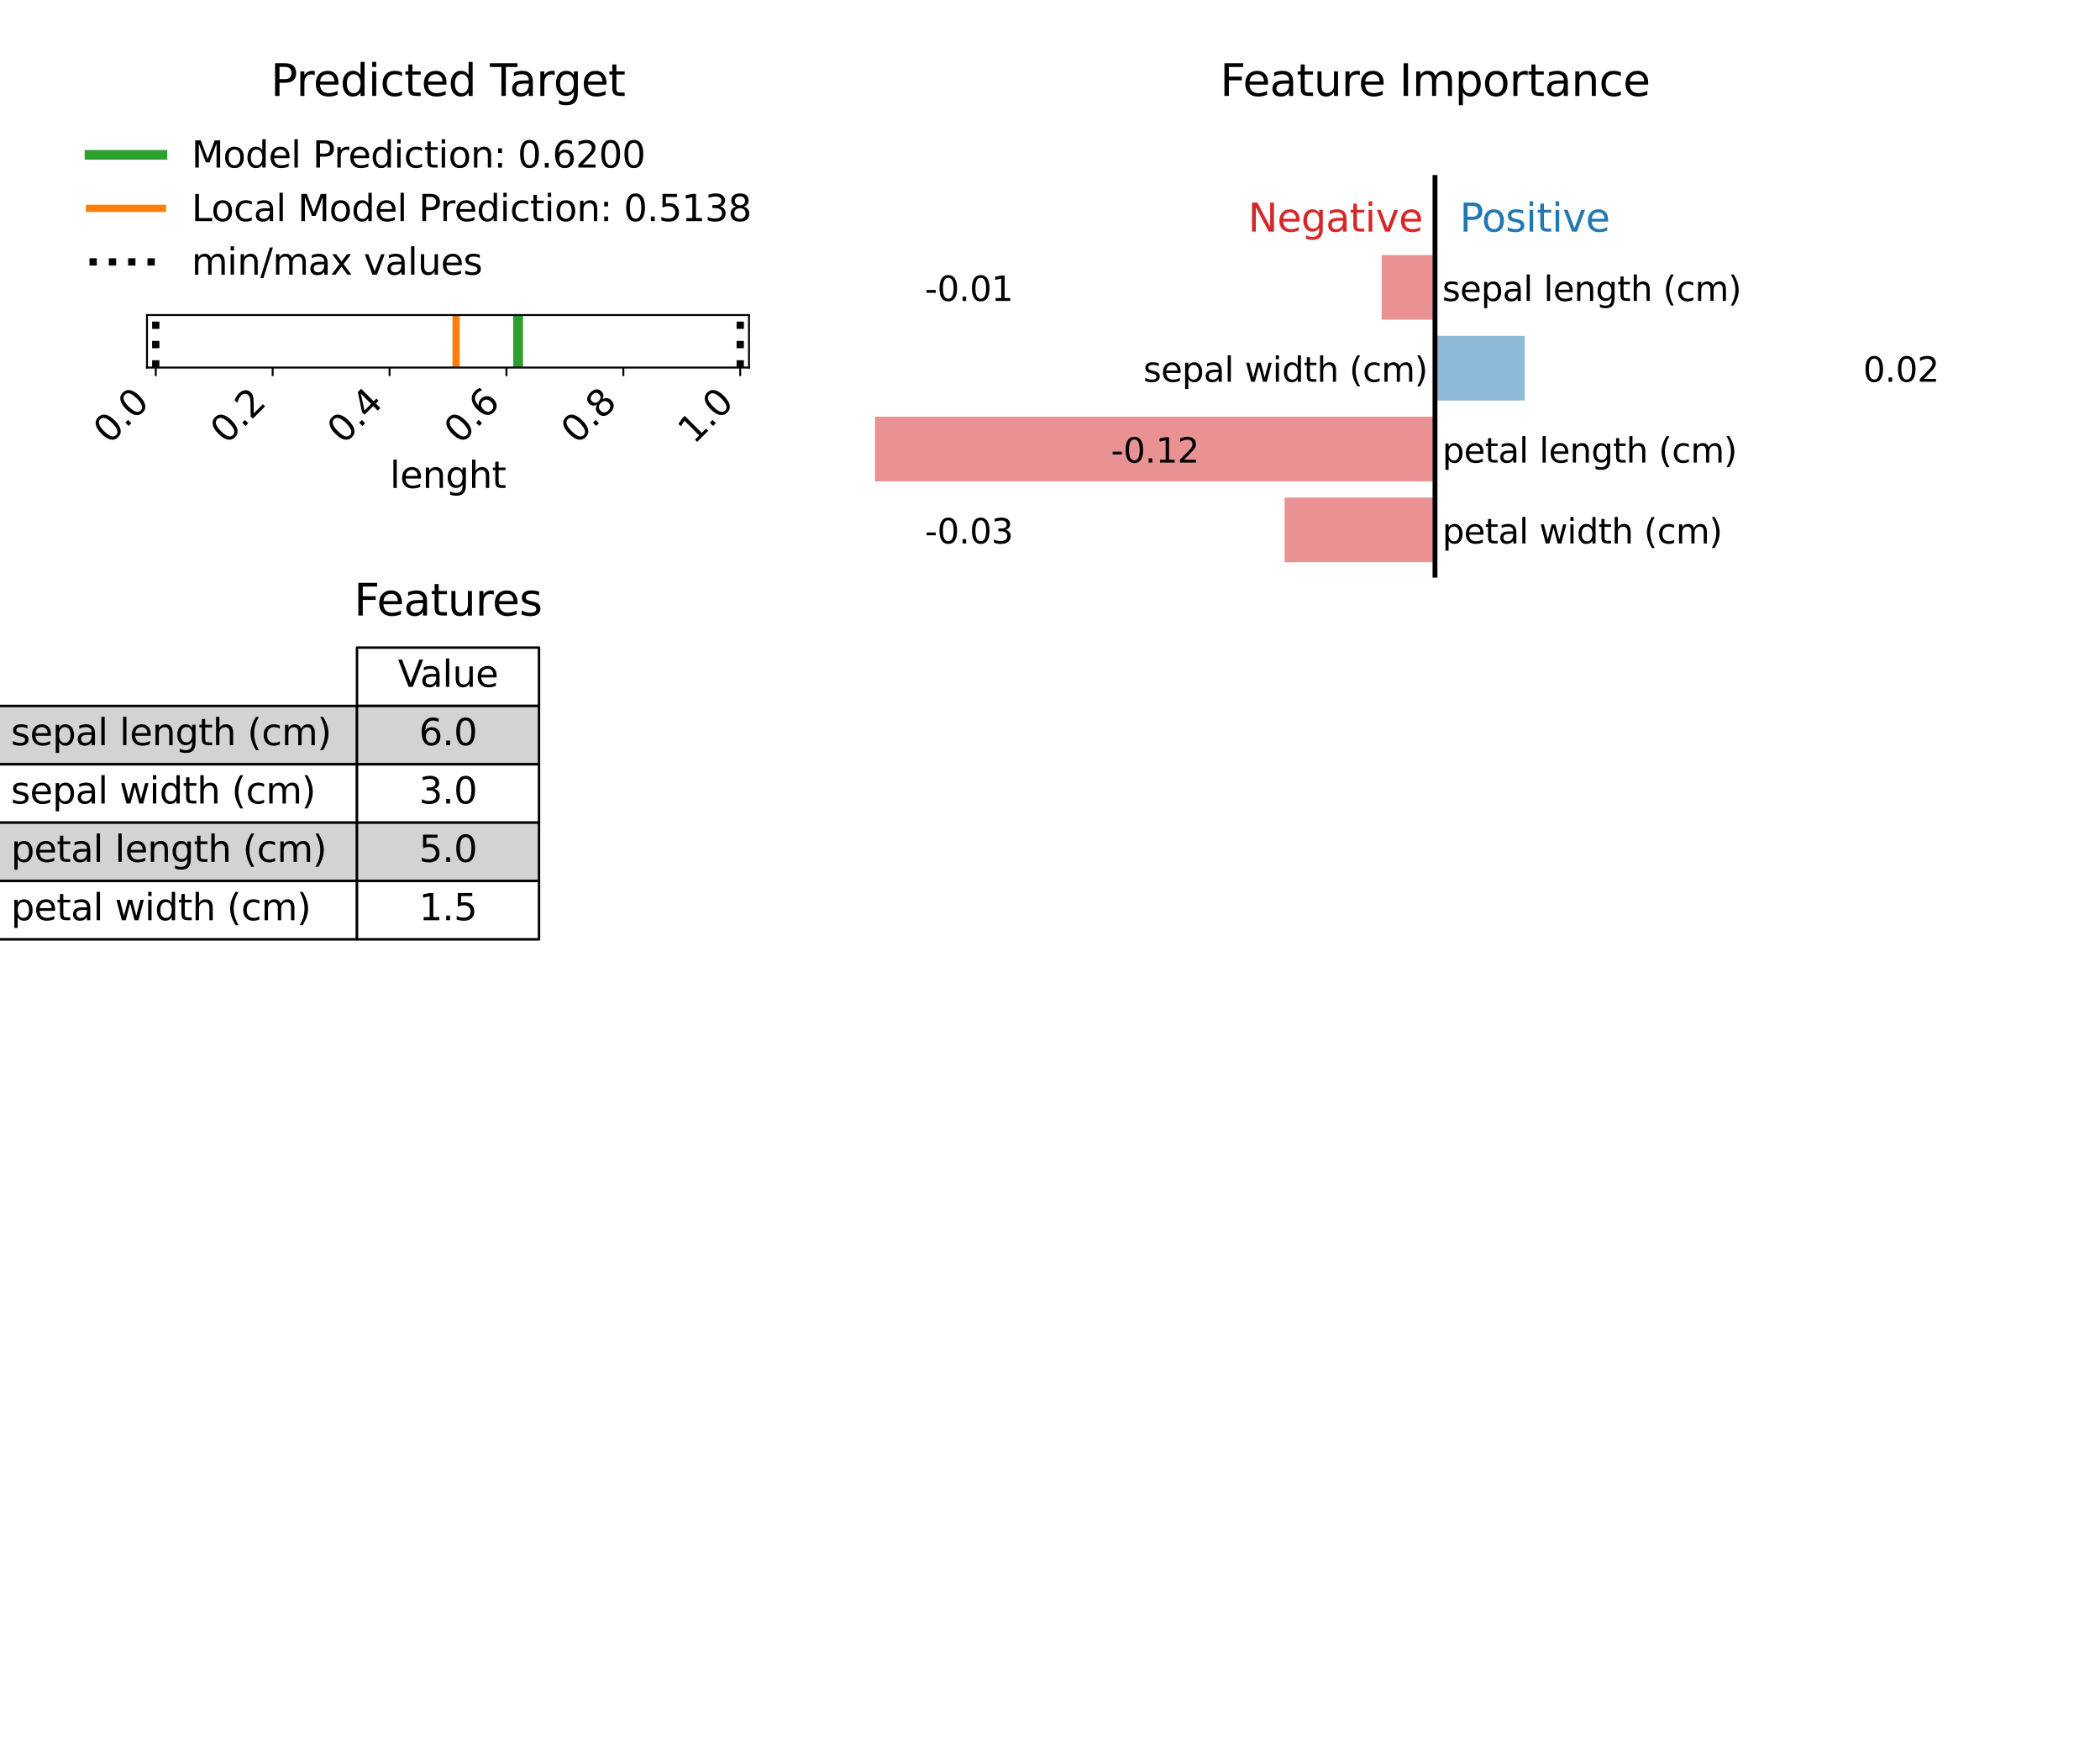 <?xml version="1.0" encoding="utf-8" standalone="no"?>
<!DOCTYPE svg PUBLIC "-//W3C//DTD SVG 1.1//EN"
  "http://www.w3.org/Graphics/SVG/1.1/DTD/svg11.dtd">
<svg height="720pt" version="1.1" viewBox="0 0 864 720" width="864pt" xmlns="http://www.w3.org/2000/svg" xmlns:xlink="http://www.w3.org/1999/xlink">
 <defs>
  <style type="text/css">*{stroke-linecap:butt;stroke-linejoin:round;}</style>
 </defs>
 <g id="figure_1">
  <g id="patch_1">
   <path d="M 0 720 
L 864 720 
L 864 0 
L 0 0 
z
" style="fill:#ffffff;"/>
  </g>
  <g id="axes_1">
   <g id="patch_2">
    <path d="M 60.48 151.2 
L 308.16 151.2 
L 308.16 129.6 
L 60.48 129.6 
z
" style="fill:#ffffff;"/>
   </g>
   <g id="matplotlib.axis_1">
    <g id="xtick_1">
     <g id="line2d_1">
      <defs>
       <path d="M 0 0 
L 0 3.5 
" id="m3b2b31c726" style="stroke:#000000;stroke-width:0.8;"/>
      </defs>
      <g>
       <use style="stroke:#000000;stroke-width:0.8;" x="64.087" xlink:href="#m3b2b31c726" y="151.2"/>
      </g>
     </g>
     <g id="text_1">
      <!-- 0.0 -->
      <g transform="translate(45.013 183.127)rotate(-45)scale(0.15 -0.15)">
       <defs>
        <path d="M 2034 4250 
Q 1547 4250 1301 3770 
Q 1056 3291 1056 2328 
Q 1056 1369 1301 889 
Q 1547 409 2034 409 
Q 2525 409 2770 889 
Q 3016 1369 3016 2328 
Q 3016 3291 2770 3770 
Q 2525 4250 2034 4250 
z
M 2034 4750 
Q 2819 4750 3233 4129 
Q 3647 3509 3647 2328 
Q 3647 1150 3233 529 
Q 2819 -91 2034 -91 
Q 1250 -91 836 529 
Q 422 1150 422 2328 
Q 422 3509 836 4129 
Q 1250 4750 2034 4750 
z
" id="DejaVuSans-30" transform="scale(0.016)"/>
        <path d="M 684 794 
L 1344 794 
L 1344 0 
L 684 0 
L 684 794 
z
" id="DejaVuSans-2e" transform="scale(0.016)"/>
       </defs>
       <use xlink:href="#DejaVuSans-30"/>
       <use x="63.623" xlink:href="#DejaVuSans-2e"/>
       <use x="95.41" xlink:href="#DejaVuSans-30"/>
      </g>
     </g>
    </g>
    <g id="xtick_2">
     <g id="line2d_2">
      <g>
       <use style="stroke:#000000;stroke-width:0.8;" x="112.18" xlink:href="#m3b2b31c726" y="151.2"/>
      </g>
     </g>
     <g id="text_2">
      <!-- 0.2 -->
      <g transform="translate(93.107 183.127)rotate(-45)scale(0.15 -0.15)">
       <defs>
        <path d="M 1228 531 
L 3431 531 
L 3431 0 
L 469 0 
L 469 531 
Q 828 903 1448 1529 
Q 2069 2156 2228 2338 
Q 2531 2678 2651 2914 
Q 2772 3150 2772 3378 
Q 2772 3750 2511 3984 
Q 2250 4219 1831 4219 
Q 1534 4219 1204 4116 
Q 875 4013 500 3803 
L 500 4441 
Q 881 4594 1212 4672 
Q 1544 4750 1819 4750 
Q 2544 4750 2975 4387 
Q 3406 4025 3406 3419 
Q 3406 3131 3298 2873 
Q 3191 2616 2906 2266 
Q 2828 2175 2409 1742 
Q 1991 1309 1228 531 
z
" id="DejaVuSans-32" transform="scale(0.016)"/>
       </defs>
       <use xlink:href="#DejaVuSans-30"/>
       <use x="63.623" xlink:href="#DejaVuSans-2e"/>
       <use x="95.41" xlink:href="#DejaVuSans-32"/>
      </g>
     </g>
    </g>
    <g id="xtick_3">
     <g id="line2d_3">
      <g>
       <use style="stroke:#000000;stroke-width:0.8;" x="160.273" xlink:href="#m3b2b31c726" y="151.2"/>
      </g>
     </g>
     <g id="text_3">
      <!-- 0.4 -->
      <g transform="translate(141.2 183.127)rotate(-45)scale(0.15 -0.15)">
       <defs>
        <path d="M 2419 4116 
L 825 1625 
L 2419 1625 
L 2419 4116 
z
M 2253 4666 
L 3047 4666 
L 3047 1625 
L 3713 1625 
L 3713 1100 
L 3047 1100 
L 3047 0 
L 2419 0 
L 2419 1100 
L 313 1100 
L 313 1709 
L 2253 4666 
z
" id="DejaVuSans-34" transform="scale(0.016)"/>
       </defs>
       <use xlink:href="#DejaVuSans-30"/>
       <use x="63.623" xlink:href="#DejaVuSans-2e"/>
       <use x="95.41" xlink:href="#DejaVuSans-34"/>
      </g>
     </g>
    </g>
    <g id="xtick_4">
     <g id="line2d_4">
      <g>
       <use style="stroke:#000000;stroke-width:0.8;" x="208.367" xlink:href="#m3b2b31c726" y="151.2"/>
      </g>
     </g>
     <g id="text_4">
      <!-- 0.6 -->
      <g transform="translate(189.293 183.127)rotate(-45)scale(0.15 -0.15)">
       <defs>
        <path d="M 2113 2584 
Q 1688 2584 1439 2293 
Q 1191 2003 1191 1497 
Q 1191 994 1439 701 
Q 1688 409 2113 409 
Q 2538 409 2786 701 
Q 3034 994 3034 1497 
Q 3034 2003 2786 2293 
Q 2538 2584 2113 2584 
z
M 3366 4563 
L 3366 3988 
Q 3128 4100 2886 4159 
Q 2644 4219 2406 4219 
Q 1781 4219 1451 3797 
Q 1122 3375 1075 2522 
Q 1259 2794 1537 2939 
Q 1816 3084 2150 3084 
Q 2853 3084 3261 2657 
Q 3669 2231 3669 1497 
Q 3669 778 3244 343 
Q 2819 -91 2113 -91 
Q 1303 -91 875 529 
Q 447 1150 447 2328 
Q 447 3434 972 4092 
Q 1497 4750 2381 4750 
Q 2619 4750 2861 4703 
Q 3103 4656 3366 4563 
z
" id="DejaVuSans-36" transform="scale(0.016)"/>
       </defs>
       <use xlink:href="#DejaVuSans-30"/>
       <use x="63.623" xlink:href="#DejaVuSans-2e"/>
       <use x="95.41" xlink:href="#DejaVuSans-36"/>
      </g>
     </g>
    </g>
    <g id="xtick_5">
     <g id="line2d_5">
      <g>
       <use style="stroke:#000000;stroke-width:0.8;" x="256.46" xlink:href="#m3b2b31c726" y="151.2"/>
      </g>
     </g>
     <g id="text_5">
      <!-- 0.8 -->
      <g transform="translate(237.386 183.127)rotate(-45)scale(0.15 -0.15)">
       <defs>
        <path d="M 2034 2216 
Q 1584 2216 1326 1975 
Q 1069 1734 1069 1313 
Q 1069 891 1326 650 
Q 1584 409 2034 409 
Q 2484 409 2743 651 
Q 3003 894 3003 1313 
Q 3003 1734 2745 1975 
Q 2488 2216 2034 2216 
z
M 1403 2484 
Q 997 2584 770 2862 
Q 544 3141 544 3541 
Q 544 4100 942 4425 
Q 1341 4750 2034 4750 
Q 2731 4750 3128 4425 
Q 3525 4100 3525 3541 
Q 3525 3141 3298 2862 
Q 3072 2584 2669 2484 
Q 3125 2378 3379 2068 
Q 3634 1759 3634 1313 
Q 3634 634 3220 271 
Q 2806 -91 2034 -91 
Q 1263 -91 848 271 
Q 434 634 434 1313 
Q 434 1759 690 2068 
Q 947 2378 1403 2484 
z
M 1172 3481 
Q 1172 3119 1398 2916 
Q 1625 2713 2034 2713 
Q 2441 2713 2670 2916 
Q 2900 3119 2900 3481 
Q 2900 3844 2670 4047 
Q 2441 4250 2034 4250 
Q 1625 4250 1398 4047 
Q 1172 3844 1172 3481 
z
" id="DejaVuSans-38" transform="scale(0.016)"/>
       </defs>
       <use xlink:href="#DejaVuSans-30"/>
       <use x="63.623" xlink:href="#DejaVuSans-2e"/>
       <use x="95.41" xlink:href="#DejaVuSans-38"/>
      </g>
     </g>
    </g>
    <g id="xtick_6">
     <g id="line2d_6">
      <g>
       <use style="stroke:#000000;stroke-width:0.8;" x="304.553" xlink:href="#m3b2b31c726" y="151.2"/>
      </g>
     </g>
     <g id="text_6">
      <!-- 1.0 -->
      <g transform="translate(285.479 183.127)rotate(-45)scale(0.15 -0.15)">
       <defs>
        <path d="M 794 531 
L 1825 531 
L 1825 4091 
L 703 3866 
L 703 4441 
L 1819 4666 
L 2450 4666 
L 2450 531 
L 3481 531 
L 3481 0 
L 794 0 
L 794 531 
z
" id="DejaVuSans-31" transform="scale(0.016)"/>
       </defs>
       <use xlink:href="#DejaVuSans-31"/>
       <use x="63.623" xlink:href="#DejaVuSans-2e"/>
       <use x="95.41" xlink:href="#DejaVuSans-30"/>
      </g>
     </g>
    </g>
    <g id="text_7">
     <!-- lenght -->
     <g transform="translate(160.414 200.731)scale(0.15 -0.15)">
      <defs>
       <path d="M 603 4863 
L 1178 4863 
L 1178 0 
L 603 0 
L 603 4863 
z
" id="DejaVuSans-6c" transform="scale(0.016)"/>
       <path d="M 3597 1894 
L 3597 1613 
L 953 1613 
Q 991 1019 1311 708 
Q 1631 397 2203 397 
Q 2534 397 2845 478 
Q 3156 559 3463 722 
L 3463 178 
Q 3153 47 2828 -22 
Q 2503 -91 2169 -91 
Q 1331 -91 842 396 
Q 353 884 353 1716 
Q 353 2575 817 3079 
Q 1281 3584 2069 3584 
Q 2775 3584 3186 3129 
Q 3597 2675 3597 1894 
z
M 3022 2063 
Q 3016 2534 2758 2815 
Q 2500 3097 2075 3097 
Q 1594 3097 1305 2825 
Q 1016 2553 972 2059 
L 3022 2063 
z
" id="DejaVuSans-65" transform="scale(0.016)"/>
       <path d="M 3513 2113 
L 3513 0 
L 2938 0 
L 2938 2094 
Q 2938 2591 2744 2837 
Q 2550 3084 2163 3084 
Q 1697 3084 1428 2787 
Q 1159 2491 1159 1978 
L 1159 0 
L 581 0 
L 581 3500 
L 1159 3500 
L 1159 2956 
Q 1366 3272 1645 3428 
Q 1925 3584 2291 3584 
Q 2894 3584 3203 3211 
Q 3513 2838 3513 2113 
z
" id="DejaVuSans-6e" transform="scale(0.016)"/>
       <path d="M 2906 1791 
Q 2906 2416 2648 2759 
Q 2391 3103 1925 3103 
Q 1463 3103 1205 2759 
Q 947 2416 947 1791 
Q 947 1169 1205 825 
Q 1463 481 1925 481 
Q 2391 481 2648 825 
Q 2906 1169 2906 1791 
z
M 3481 434 
Q 3481 -459 3084 -895 
Q 2688 -1331 1869 -1331 
Q 1566 -1331 1297 -1286 
Q 1028 -1241 775 -1147 
L 775 -588 
Q 1028 -725 1275 -790 
Q 1522 -856 1778 -856 
Q 2344 -856 2625 -561 
Q 2906 -266 2906 331 
L 2906 616 
Q 2728 306 2450 153 
Q 2172 0 1784 0 
Q 1141 0 747 490 
Q 353 981 353 1791 
Q 353 2603 747 3093 
Q 1141 3584 1784 3584 
Q 2172 3584 2450 3431 
Q 2728 3278 2906 2969 
L 2906 3500 
L 3481 3500 
L 3481 434 
z
" id="DejaVuSans-67" transform="scale(0.016)"/>
       <path d="M 3513 2113 
L 3513 0 
L 2938 0 
L 2938 2094 
Q 2938 2591 2744 2837 
Q 2550 3084 2163 3084 
Q 1697 3084 1428 2787 
Q 1159 2491 1159 1978 
L 1159 0 
L 581 0 
L 581 4863 
L 1159 4863 
L 1159 2956 
Q 1366 3272 1645 3428 
Q 1925 3584 2291 3584 
Q 2894 3584 3203 3211 
Q 3513 2838 3513 2113 
z
" id="DejaVuSans-68" transform="scale(0.016)"/>
       <path d="M 1172 4494 
L 1172 3500 
L 2356 3500 
L 2356 3053 
L 1172 3053 
L 1172 1153 
Q 1172 725 1289 603 
Q 1406 481 1766 481 
L 2356 481 
L 2356 0 
L 1766 0 
Q 1100 0 847 248 
Q 594 497 594 1153 
L 594 3053 
L 172 3053 
L 172 3500 
L 594 3500 
L 594 4494 
L 1172 4494 
z
" id="DejaVuSans-74" transform="scale(0.016)"/>
      </defs>
      <use xlink:href="#DejaVuSans-6c"/>
      <use x="27.783" xlink:href="#DejaVuSans-65"/>
      <use x="89.307" xlink:href="#DejaVuSans-6e"/>
      <use x="152.686" xlink:href="#DejaVuSans-67"/>
      <use x="216.162" xlink:href="#DejaVuSans-68"/>
      <use x="279.541" xlink:href="#DejaVuSans-74"/>
     </g>
    </g>
   </g>
   <g id="matplotlib.axis_2"/>
   <g id="line2d_7">
    <path clip-path="url(#p13594ffd36)" d="M 213.176 151.2 
L 213.176 129.6 
" style="fill:none;stroke:#2ca02c;stroke-linecap:square;stroke-width:4;"/>
   </g>
   <g id="line2d_8">
    <path clip-path="url(#p13594ffd36)" d="M 64.087 151.2 
L 64.087 129.6 
" style="fill:none;stroke:#000000;stroke-dasharray:3,4.95;stroke-dashoffset:0;stroke-width:3;"/>
   </g>
   <g id="line2d_9">
    <path clip-path="url(#p13594ffd36)" d="M 187.648 151.2 
L 187.648 129.6 
" style="fill:none;stroke:#ff7f0e;stroke-linecap:square;stroke-width:3;"/>
   </g>
   <g id="line2d_10">
    <path clip-path="url(#p13594ffd36)" d="M 304.553 151.2 
L 304.553 129.6 
" style="fill:none;stroke:#000000;stroke-dasharray:3,4.95;stroke-dashoffset:0;stroke-width:3;"/>
   </g>
   <g id="patch_3">
    <path d="M 60.48 151.2 
L 60.48 129.6 
" style="fill:none;stroke:#000000;stroke-linecap:square;stroke-linejoin:miter;stroke-width:0.8;"/>
   </g>
   <g id="patch_4">
    <path d="M 308.16 151.2 
L 308.16 129.6 
" style="fill:none;stroke:#000000;stroke-linecap:square;stroke-linejoin:miter;stroke-width:0.8;"/>
   </g>
   <g id="patch_5">
    <path d="M 60.48 151.2 
L 308.16 151.2 
" style="fill:none;stroke:#000000;stroke-linecap:square;stroke-linejoin:miter;stroke-width:0.8;"/>
   </g>
   <g id="patch_6">
    <path d="M 60.48 129.6 
L 308.16 129.6 
" style="fill:none;stroke:#000000;stroke-linecap:square;stroke-linejoin:miter;stroke-width:0.8;"/>
   </g>
   <g id="text_8">
    <!-- Predicted Target -->
    <g transform="translate(111.364 39.457)scale(0.18 -0.18)">
     <defs>
      <path d="M 1259 4147 
L 1259 2394 
L 2053 2394 
Q 2494 2394 2734 2622 
Q 2975 2850 2975 3272 
Q 2975 3691 2734 3919 
Q 2494 4147 2053 4147 
L 1259 4147 
z
M 628 4666 
L 2053 4666 
Q 2838 4666 3239 4311 
Q 3641 3956 3641 3272 
Q 3641 2581 3239 2228 
Q 2838 1875 2053 1875 
L 1259 1875 
L 1259 0 
L 628 0 
L 628 4666 
z
" id="DejaVuSans-50" transform="scale(0.016)"/>
      <path d="M 2631 2963 
Q 2534 3019 2420 3045 
Q 2306 3072 2169 3072 
Q 1681 3072 1420 2755 
Q 1159 2438 1159 1844 
L 1159 0 
L 581 0 
L 581 3500 
L 1159 3500 
L 1159 2956 
Q 1341 3275 1631 3429 
Q 1922 3584 2338 3584 
Q 2397 3584 2469 3576 
Q 2541 3569 2628 3553 
L 2631 2963 
z
" id="DejaVuSans-72" transform="scale(0.016)"/>
      <path d="M 2906 2969 
L 2906 4863 
L 3481 4863 
L 3481 0 
L 2906 0 
L 2906 525 
Q 2725 213 2448 61 
Q 2172 -91 1784 -91 
Q 1150 -91 751 415 
Q 353 922 353 1747 
Q 353 2572 751 3078 
Q 1150 3584 1784 3584 
Q 2172 3584 2448 3432 
Q 2725 3281 2906 2969 
z
M 947 1747 
Q 947 1113 1208 752 
Q 1469 391 1925 391 
Q 2381 391 2643 752 
Q 2906 1113 2906 1747 
Q 2906 2381 2643 2742 
Q 2381 3103 1925 3103 
Q 1469 3103 1208 2742 
Q 947 2381 947 1747 
z
" id="DejaVuSans-64" transform="scale(0.016)"/>
      <path d="M 603 3500 
L 1178 3500 
L 1178 0 
L 603 0 
L 603 3500 
z
M 603 4863 
L 1178 4863 
L 1178 4134 
L 603 4134 
L 603 4863 
z
" id="DejaVuSans-69" transform="scale(0.016)"/>
      <path d="M 3122 3366 
L 3122 2828 
Q 2878 2963 2633 3030 
Q 2388 3097 2138 3097 
Q 1578 3097 1268 2742 
Q 959 2388 959 1747 
Q 959 1106 1268 751 
Q 1578 397 2138 397 
Q 2388 397 2633 464 
Q 2878 531 3122 666 
L 3122 134 
Q 2881 22 2623 -34 
Q 2366 -91 2075 -91 
Q 1284 -91 818 406 
Q 353 903 353 1747 
Q 353 2603 823 3093 
Q 1294 3584 2113 3584 
Q 2378 3584 2631 3529 
Q 2884 3475 3122 3366 
z
" id="DejaVuSans-63" transform="scale(0.016)"/>
      <path id="DejaVuSans-20" transform="scale(0.016)"/>
      <path d="M -19 4666 
L 3928 4666 
L 3928 4134 
L 2272 4134 
L 2272 0 
L 1638 0 
L 1638 4134 
L -19 4134 
L -19 4666 
z
" id="DejaVuSans-54" transform="scale(0.016)"/>
      <path d="M 2194 1759 
Q 1497 1759 1228 1600 
Q 959 1441 959 1056 
Q 959 750 1161 570 
Q 1363 391 1709 391 
Q 2188 391 2477 730 
Q 2766 1069 2766 1631 
L 2766 1759 
L 2194 1759 
z
M 3341 1997 
L 3341 0 
L 2766 0 
L 2766 531 
Q 2569 213 2275 61 
Q 1981 -91 1556 -91 
Q 1019 -91 701 211 
Q 384 513 384 1019 
Q 384 1609 779 1909 
Q 1175 2209 1959 2209 
L 2766 2209 
L 2766 2266 
Q 2766 2663 2505 2880 
Q 2244 3097 1772 3097 
Q 1472 3097 1187 3025 
Q 903 2953 641 2809 
L 641 3341 
Q 956 3463 1253 3523 
Q 1550 3584 1831 3584 
Q 2591 3584 2966 3190 
Q 3341 2797 3341 1997 
z
" id="DejaVuSans-61" transform="scale(0.016)"/>
     </defs>
     <use xlink:href="#DejaVuSans-50"/>
     <use x="58.553" xlink:href="#DejaVuSans-72"/>
     <use x="97.416" xlink:href="#DejaVuSans-65"/>
     <use x="158.939" xlink:href="#DejaVuSans-64"/>
     <use x="222.416" xlink:href="#DejaVuSans-69"/>
     <use x="250.199" xlink:href="#DejaVuSans-63"/>
     <use x="305.18" xlink:href="#DejaVuSans-74"/>
     <use x="344.389" xlink:href="#DejaVuSans-65"/>
     <use x="405.912" xlink:href="#DejaVuSans-64"/>
     <use x="469.389" xlink:href="#DejaVuSans-20"/>
     <use x="501.176" xlink:href="#DejaVuSans-54"/>
     <use x="545.76" xlink:href="#DejaVuSans-61"/>
     <use x="607.039" xlink:href="#DejaVuSans-72"/>
     <use x="646.402" xlink:href="#DejaVuSans-67"/>
     <use x="709.879" xlink:href="#DejaVuSans-65"/>
     <use x="771.402" xlink:href="#DejaVuSans-74"/>
    </g>
   </g>
   <g id="legend_1">
    <g id="line2d_11">
     <path d="M 36.828 63.696 
L 66.828 63.696 
" style="fill:none;stroke:#2ca02c;stroke-linecap:square;stroke-width:4;"/>
    </g>
    <g id="line2d_12"/>
    <g id="text_9">
     <!-- Model Prediction: 0.6200 -->
     <g transform="translate(78.828 68.946)scale(0.15 -0.15)">
      <defs>
       <path d="M 628 4666 
L 1569 4666 
L 2759 1491 
L 3956 4666 
L 4897 4666 
L 4897 0 
L 4281 0 
L 4281 4097 
L 3078 897 
L 2444 897 
L 1241 4097 
L 1241 0 
L 628 0 
L 628 4666 
z
" id="DejaVuSans-4d" transform="scale(0.016)"/>
       <path d="M 1959 3097 
Q 1497 3097 1228 2736 
Q 959 2375 959 1747 
Q 959 1119 1226 758 
Q 1494 397 1959 397 
Q 2419 397 2687 759 
Q 2956 1122 2956 1747 
Q 2956 2369 2687 2733 
Q 2419 3097 1959 3097 
z
M 1959 3584 
Q 2709 3584 3137 3096 
Q 3566 2609 3566 1747 
Q 3566 888 3137 398 
Q 2709 -91 1959 -91 
Q 1206 -91 779 398 
Q 353 888 353 1747 
Q 353 2609 779 3096 
Q 1206 3584 1959 3584 
z
" id="DejaVuSans-6f" transform="scale(0.016)"/>
       <path d="M 750 794 
L 1409 794 
L 1409 0 
L 750 0 
L 750 794 
z
M 750 3309 
L 1409 3309 
L 1409 2516 
L 750 2516 
L 750 3309 
z
" id="DejaVuSans-3a" transform="scale(0.016)"/>
      </defs>
      <use xlink:href="#DejaVuSans-4d"/>
      <use x="86.279" xlink:href="#DejaVuSans-6f"/>
      <use x="147.461" xlink:href="#DejaVuSans-64"/>
      <use x="210.938" xlink:href="#DejaVuSans-65"/>
      <use x="272.461" xlink:href="#DejaVuSans-6c"/>
      <use x="300.244" xlink:href="#DejaVuSans-20"/>
      <use x="332.031" xlink:href="#DejaVuSans-50"/>
      <use x="390.584" xlink:href="#DejaVuSans-72"/>
      <use x="429.447" xlink:href="#DejaVuSans-65"/>
      <use x="490.971" xlink:href="#DejaVuSans-64"/>
      <use x="554.447" xlink:href="#DejaVuSans-69"/>
      <use x="582.23" xlink:href="#DejaVuSans-63"/>
      <use x="637.211" xlink:href="#DejaVuSans-74"/>
      <use x="676.42" xlink:href="#DejaVuSans-69"/>
      <use x="704.203" xlink:href="#DejaVuSans-6f"/>
      <use x="765.385" xlink:href="#DejaVuSans-6e"/>
      <use x="828.764" xlink:href="#DejaVuSans-3a"/>
      <use x="862.455" xlink:href="#DejaVuSans-20"/>
      <use x="894.242" xlink:href="#DejaVuSans-30"/>
      <use x="957.865" xlink:href="#DejaVuSans-2e"/>
      <use x="989.652" xlink:href="#DejaVuSans-36"/>
      <use x="1053.275" xlink:href="#DejaVuSans-32"/>
      <use x="1116.898" xlink:href="#DejaVuSans-30"/>
      <use x="1180.521" xlink:href="#DejaVuSans-30"/>
     </g>
    </g>
    <g id="line2d_13">
     <path d="M 36.828 85.713 
L 66.828 85.713 
" style="fill:none;stroke:#ff7f0e;stroke-linecap:square;stroke-width:3;"/>
    </g>
    <g id="line2d_14"/>
    <g id="text_10">
     <!-- Local Model Prediction: 0.5138 -->
     <g transform="translate(78.828 90.963)scale(0.15 -0.15)">
      <defs>
       <path d="M 628 4666 
L 1259 4666 
L 1259 531 
L 3531 531 
L 3531 0 
L 628 0 
L 628 4666 
z
" id="DejaVuSans-4c" transform="scale(0.016)"/>
       <path d="M 691 4666 
L 3169 4666 
L 3169 4134 
L 1269 4134 
L 1269 2991 
Q 1406 3038 1543 3061 
Q 1681 3084 1819 3084 
Q 2600 3084 3056 2656 
Q 3513 2228 3513 1497 
Q 3513 744 3044 326 
Q 2575 -91 1722 -91 
Q 1428 -91 1123 -41 
Q 819 9 494 109 
L 494 744 
Q 775 591 1075 516 
Q 1375 441 1709 441 
Q 2250 441 2565 725 
Q 2881 1009 2881 1497 
Q 2881 1984 2565 2268 
Q 2250 2553 1709 2553 
Q 1456 2553 1204 2497 
Q 953 2441 691 2322 
L 691 4666 
z
" id="DejaVuSans-35" transform="scale(0.016)"/>
       <path d="M 2597 2516 
Q 3050 2419 3304 2112 
Q 3559 1806 3559 1356 
Q 3559 666 3084 287 
Q 2609 -91 1734 -91 
Q 1441 -91 1130 -33 
Q 819 25 488 141 
L 488 750 
Q 750 597 1062 519 
Q 1375 441 1716 441 
Q 2309 441 2620 675 
Q 2931 909 2931 1356 
Q 2931 1769 2642 2001 
Q 2353 2234 1838 2234 
L 1294 2234 
L 1294 2753 
L 1863 2753 
Q 2328 2753 2575 2939 
Q 2822 3125 2822 3475 
Q 2822 3834 2567 4026 
Q 2313 4219 1838 4219 
Q 1578 4219 1281 4162 
Q 984 4106 628 3988 
L 628 4550 
Q 988 4650 1302 4700 
Q 1616 4750 1894 4750 
Q 2613 4750 3031 4423 
Q 3450 4097 3450 3541 
Q 3450 3153 3228 2886 
Q 3006 2619 2597 2516 
z
" id="DejaVuSans-33" transform="scale(0.016)"/>
      </defs>
      <use xlink:href="#DejaVuSans-4c"/>
      <use x="53.963" xlink:href="#DejaVuSans-6f"/>
      <use x="115.145" xlink:href="#DejaVuSans-63"/>
      <use x="170.125" xlink:href="#DejaVuSans-61"/>
      <use x="231.404" xlink:href="#DejaVuSans-6c"/>
      <use x="259.188" xlink:href="#DejaVuSans-20"/>
      <use x="290.975" xlink:href="#DejaVuSans-4d"/>
      <use x="377.254" xlink:href="#DejaVuSans-6f"/>
      <use x="438.436" xlink:href="#DejaVuSans-64"/>
      <use x="501.912" xlink:href="#DejaVuSans-65"/>
      <use x="563.436" xlink:href="#DejaVuSans-6c"/>
      <use x="591.219" xlink:href="#DejaVuSans-20"/>
      <use x="623.006" xlink:href="#DejaVuSans-50"/>
      <use x="681.559" xlink:href="#DejaVuSans-72"/>
      <use x="720.422" xlink:href="#DejaVuSans-65"/>
      <use x="781.945" xlink:href="#DejaVuSans-64"/>
      <use x="845.422" xlink:href="#DejaVuSans-69"/>
      <use x="873.205" xlink:href="#DejaVuSans-63"/>
      <use x="928.186" xlink:href="#DejaVuSans-74"/>
      <use x="967.395" xlink:href="#DejaVuSans-69"/>
      <use x="995.178" xlink:href="#DejaVuSans-6f"/>
      <use x="1056.359" xlink:href="#DejaVuSans-6e"/>
      <use x="1119.738" xlink:href="#DejaVuSans-3a"/>
      <use x="1153.43" xlink:href="#DejaVuSans-20"/>
      <use x="1185.217" xlink:href="#DejaVuSans-30"/>
      <use x="1248.84" xlink:href="#DejaVuSans-2e"/>
      <use x="1280.627" xlink:href="#DejaVuSans-35"/>
      <use x="1344.25" xlink:href="#DejaVuSans-31"/>
      <use x="1407.873" xlink:href="#DejaVuSans-33"/>
      <use x="1471.496" xlink:href="#DejaVuSans-38"/>
     </g>
    </g>
    <g id="line2d_15">
     <path d="M 36.828 107.73 
L 66.828 107.73 
" style="fill:none;stroke:#000000;stroke-dasharray:3,4.95;stroke-dashoffset:0;stroke-width:3;"/>
    </g>
    <g id="line2d_16"/>
    <g id="text_11">
     <!-- min/max values -->
     <g transform="translate(78.828 112.98)scale(0.15 -0.15)">
      <defs>
       <path d="M 3328 2828 
Q 3544 3216 3844 3400 
Q 4144 3584 4550 3584 
Q 5097 3584 5394 3201 
Q 5691 2819 5691 2113 
L 5691 0 
L 5113 0 
L 5113 2094 
Q 5113 2597 4934 2840 
Q 4756 3084 4391 3084 
Q 3944 3084 3684 2787 
Q 3425 2491 3425 1978 
L 3425 0 
L 2847 0 
L 2847 2094 
Q 2847 2600 2669 2842 
Q 2491 3084 2119 3084 
Q 1678 3084 1418 2786 
Q 1159 2488 1159 1978 
L 1159 0 
L 581 0 
L 581 3500 
L 1159 3500 
L 1159 2956 
Q 1356 3278 1631 3431 
Q 1906 3584 2284 3584 
Q 2666 3584 2933 3390 
Q 3200 3197 3328 2828 
z
" id="DejaVuSans-6d" transform="scale(0.016)"/>
       <path d="M 1625 4666 
L 2156 4666 
L 531 -594 
L 0 -594 
L 1625 4666 
z
" id="DejaVuSans-2f" transform="scale(0.016)"/>
       <path d="M 3513 3500 
L 2247 1797 
L 3578 0 
L 2900 0 
L 1881 1375 
L 863 0 
L 184 0 
L 1544 1831 
L 300 3500 
L 978 3500 
L 1906 2253 
L 2834 3500 
L 3513 3500 
z
" id="DejaVuSans-78" transform="scale(0.016)"/>
       <path d="M 191 3500 
L 800 3500 
L 1894 563 
L 2988 3500 
L 3597 3500 
L 2284 0 
L 1503 0 
L 191 3500 
z
" id="DejaVuSans-76" transform="scale(0.016)"/>
       <path d="M 544 1381 
L 544 3500 
L 1119 3500 
L 1119 1403 
Q 1119 906 1312 657 
Q 1506 409 1894 409 
Q 2359 409 2629 706 
Q 2900 1003 2900 1516 
L 2900 3500 
L 3475 3500 
L 3475 0 
L 2900 0 
L 2900 538 
Q 2691 219 2414 64 
Q 2138 -91 1772 -91 
Q 1169 -91 856 284 
Q 544 659 544 1381 
z
M 1991 3584 
L 1991 3584 
z
" id="DejaVuSans-75" transform="scale(0.016)"/>
       <path d="M 2834 3397 
L 2834 2853 
Q 2591 2978 2328 3040 
Q 2066 3103 1784 3103 
Q 1356 3103 1142 2972 
Q 928 2841 928 2578 
Q 928 2378 1081 2264 
Q 1234 2150 1697 2047 
L 1894 2003 
Q 2506 1872 2764 1633 
Q 3022 1394 3022 966 
Q 3022 478 2636 193 
Q 2250 -91 1575 -91 
Q 1294 -91 989 -36 
Q 684 19 347 128 
L 347 722 
Q 666 556 975 473 
Q 1284 391 1588 391 
Q 1994 391 2212 530 
Q 2431 669 2431 922 
Q 2431 1156 2273 1281 
Q 2116 1406 1581 1522 
L 1381 1569 
Q 847 1681 609 1914 
Q 372 2147 372 2553 
Q 372 3047 722 3315 
Q 1072 3584 1716 3584 
Q 2034 3584 2315 3537 
Q 2597 3491 2834 3397 
z
" id="DejaVuSans-73" transform="scale(0.016)"/>
      </defs>
      <use xlink:href="#DejaVuSans-6d"/>
      <use x="97.412" xlink:href="#DejaVuSans-69"/>
      <use x="125.195" xlink:href="#DejaVuSans-6e"/>
      <use x="188.574" xlink:href="#DejaVuSans-2f"/>
      <use x="222.266" xlink:href="#DejaVuSans-6d"/>
      <use x="319.678" xlink:href="#DejaVuSans-61"/>
      <use x="380.957" xlink:href="#DejaVuSans-78"/>
      <use x="440.137" xlink:href="#DejaVuSans-20"/>
      <use x="471.924" xlink:href="#DejaVuSans-76"/>
      <use x="531.104" xlink:href="#DejaVuSans-61"/>
      <use x="592.383" xlink:href="#DejaVuSans-6c"/>
      <use x="620.166" xlink:href="#DejaVuSans-75"/>
      <use x="683.545" xlink:href="#DejaVuSans-65"/>
      <use x="745.068" xlink:href="#DejaVuSans-73"/>
     </g>
    </g>
   </g>
  </g>
  <g id="axes_2">
   <g id="patch_7">
    <path d="M 146.88 266.4 
L 221.76 266.4 
L 221.76 259.2 
L 146.88 259.2 
z
" style="fill:#ffffff;"/>
   </g>
   <g id="table_1">
    <g id="patch_8">
     <path d="M 146.88 290.4 
L 221.76 290.4 
L 221.76 266.4 
L 146.88 266.4 
z
" style="fill:#ffffff;stroke:#000000;stroke-linejoin:miter;"/>
    </g>
    <g id="text_12">
     <!-- Value -->
     <g transform="translate(163.723 282.539)scale(0.15 -0.15)">
      <defs>
       <path d="M 1831 0 
L 50 4666 
L 709 4666 
L 2188 738 
L 3669 4666 
L 4325 4666 
L 2547 0 
L 1831 0 
z
" id="DejaVuSans-56" transform="scale(0.016)"/>
      </defs>
      <use xlink:href="#DejaVuSans-56"/>
      <use x="60.658" xlink:href="#DejaVuSans-61"/>
      <use x="121.938" xlink:href="#DejaVuSans-6c"/>
      <use x="149.721" xlink:href="#DejaVuSans-75"/>
      <use x="213.1" xlink:href="#DejaVuSans-65"/>
     </g>
    </g>
    <g id="patch_9">
     <path d="M -11.323 314.4 
L 146.88 314.4 
L 146.88 290.4 
L -11.323 290.4 
z
" style="fill:#d3d3d3;stroke:#000000;stroke-linejoin:miter;"/>
    </g>
    <g id="text_13">
     <!-- sepal length (cm) -->
     <g transform="translate(4.497 306.539)scale(0.15 -0.15)">
      <defs>
       <path d="M 1159 525 
L 1159 -1331 
L 581 -1331 
L 581 3500 
L 1159 3500 
L 1159 2969 
Q 1341 3281 1617 3432 
Q 1894 3584 2278 3584 
Q 2916 3584 3314 3078 
Q 3713 2572 3713 1747 
Q 3713 922 3314 415 
Q 2916 -91 2278 -91 
Q 1894 -91 1617 61 
Q 1341 213 1159 525 
z
M 3116 1747 
Q 3116 2381 2855 2742 
Q 2594 3103 2138 3103 
Q 1681 3103 1420 2742 
Q 1159 2381 1159 1747 
Q 1159 1113 1420 752 
Q 1681 391 2138 391 
Q 2594 391 2855 752 
Q 3116 1113 3116 1747 
z
" id="DejaVuSans-70" transform="scale(0.016)"/>
       <path d="M 1984 4856 
Q 1566 4138 1362 3434 
Q 1159 2731 1159 2009 
Q 1159 1288 1364 580 
Q 1569 -128 1984 -844 
L 1484 -844 
Q 1016 -109 783 600 
Q 550 1309 550 2009 
Q 550 2706 781 3412 
Q 1013 4119 1484 4856 
L 1984 4856 
z
" id="DejaVuSans-28" transform="scale(0.016)"/>
       <path d="M 513 4856 
L 1013 4856 
Q 1481 4119 1714 3412 
Q 1947 2706 1947 2009 
Q 1947 1309 1714 600 
Q 1481 -109 1013 -844 
L 513 -844 
Q 928 -128 1133 580 
Q 1338 1288 1338 2009 
Q 1338 2731 1133 3434 
Q 928 4138 513 4856 
z
" id="DejaVuSans-29" transform="scale(0.016)"/>
      </defs>
      <use xlink:href="#DejaVuSans-73"/>
      <use x="52.1" xlink:href="#DejaVuSans-65"/>
      <use x="113.623" xlink:href="#DejaVuSans-70"/>
      <use x="177.1" xlink:href="#DejaVuSans-61"/>
      <use x="238.379" xlink:href="#DejaVuSans-6c"/>
      <use x="266.162" xlink:href="#DejaVuSans-20"/>
      <use x="297.949" xlink:href="#DejaVuSans-6c"/>
      <use x="325.732" xlink:href="#DejaVuSans-65"/>
      <use x="387.256" xlink:href="#DejaVuSans-6e"/>
      <use x="450.635" xlink:href="#DejaVuSans-67"/>
      <use x="514.111" xlink:href="#DejaVuSans-74"/>
      <use x="553.32" xlink:href="#DejaVuSans-68"/>
      <use x="616.699" xlink:href="#DejaVuSans-20"/>
      <use x="648.486" xlink:href="#DejaVuSans-28"/>
      <use x="687.5" xlink:href="#DejaVuSans-63"/>
      <use x="742.48" xlink:href="#DejaVuSans-6d"/>
      <use x="839.893" xlink:href="#DejaVuSans-29"/>
     </g>
    </g>
    <g id="patch_10">
     <path d="M 146.88 314.4 
L 221.76 314.4 
L 221.76 290.4 
L 146.88 290.4 
z
" style="fill:#d3d3d3;stroke:#000000;stroke-linejoin:miter;"/>
    </g>
    <g id="text_14">
     <!-- 6.0 -->
     <g transform="translate(172.393 306.539)scale(0.15 -0.15)">
      <use xlink:href="#DejaVuSans-36"/>
      <use x="63.623" xlink:href="#DejaVuSans-2e"/>
      <use x="95.41" xlink:href="#DejaVuSans-30"/>
     </g>
    </g>
    <g id="patch_11">
     <path d="M -11.323 338.4 
L 146.88 338.4 
L 146.88 314.4 
L -11.323 314.4 
z
" style="fill:#ffffff;stroke:#000000;stroke-linejoin:miter;"/>
    </g>
    <g id="text_15">
     <!-- sepal width (cm) -->
     <g transform="translate(4.497 330.539)scale(0.15 -0.15)">
      <defs>
       <path d="M 269 3500 
L 844 3500 
L 1563 769 
L 2278 3500 
L 2956 3500 
L 3675 769 
L 4391 3500 
L 4966 3500 
L 4050 0 
L 3372 0 
L 2619 2869 
L 1863 0 
L 1184 0 
L 269 3500 
z
" id="DejaVuSans-77" transform="scale(0.016)"/>
      </defs>
      <use xlink:href="#DejaVuSans-73"/>
      <use x="52.1" xlink:href="#DejaVuSans-65"/>
      <use x="113.623" xlink:href="#DejaVuSans-70"/>
      <use x="177.1" xlink:href="#DejaVuSans-61"/>
      <use x="238.379" xlink:href="#DejaVuSans-6c"/>
      <use x="266.162" xlink:href="#DejaVuSans-20"/>
      <use x="297.949" xlink:href="#DejaVuSans-77"/>
      <use x="379.736" xlink:href="#DejaVuSans-69"/>
      <use x="407.52" xlink:href="#DejaVuSans-64"/>
      <use x="470.996" xlink:href="#DejaVuSans-74"/>
      <use x="510.205" xlink:href="#DejaVuSans-68"/>
      <use x="573.584" xlink:href="#DejaVuSans-20"/>
      <use x="605.371" xlink:href="#DejaVuSans-28"/>
      <use x="644.385" xlink:href="#DejaVuSans-63"/>
      <use x="699.365" xlink:href="#DejaVuSans-6d"/>
      <use x="796.777" xlink:href="#DejaVuSans-29"/>
     </g>
    </g>
    <g id="patch_12">
     <path d="M 146.88 338.4 
L 221.76 338.4 
L 221.76 314.4 
L 146.88 314.4 
z
" style="fill:#ffffff;stroke:#000000;stroke-linejoin:miter;"/>
    </g>
    <g id="text_16">
     <!-- 3.0 -->
     <g transform="translate(172.393 330.539)scale(0.15 -0.15)">
      <use xlink:href="#DejaVuSans-33"/>
      <use x="63.623" xlink:href="#DejaVuSans-2e"/>
      <use x="95.41" xlink:href="#DejaVuSans-30"/>
     </g>
    </g>
    <g id="patch_13">
     <path d="M -11.323 362.4 
L 146.88 362.4 
L 146.88 338.4 
L -11.323 338.4 
z
" style="fill:#d3d3d3;stroke:#000000;stroke-linejoin:miter;"/>
    </g>
    <g id="text_17">
     <!-- petal length (cm) -->
     <g transform="translate(4.497 354.539)scale(0.15 -0.15)">
      <use xlink:href="#DejaVuSans-70"/>
      <use x="63.477" xlink:href="#DejaVuSans-65"/>
      <use x="125" xlink:href="#DejaVuSans-74"/>
      <use x="164.209" xlink:href="#DejaVuSans-61"/>
      <use x="225.488" xlink:href="#DejaVuSans-6c"/>
      <use x="253.271" xlink:href="#DejaVuSans-20"/>
      <use x="285.059" xlink:href="#DejaVuSans-6c"/>
      <use x="312.842" xlink:href="#DejaVuSans-65"/>
      <use x="374.365" xlink:href="#DejaVuSans-6e"/>
      <use x="437.744" xlink:href="#DejaVuSans-67"/>
      <use x="501.221" xlink:href="#DejaVuSans-74"/>
      <use x="540.43" xlink:href="#DejaVuSans-68"/>
      <use x="603.809" xlink:href="#DejaVuSans-20"/>
      <use x="635.596" xlink:href="#DejaVuSans-28"/>
      <use x="674.609" xlink:href="#DejaVuSans-63"/>
      <use x="729.59" xlink:href="#DejaVuSans-6d"/>
      <use x="827.002" xlink:href="#DejaVuSans-29"/>
     </g>
    </g>
    <g id="patch_14">
     <path d="M 146.88 362.4 
L 221.76 362.4 
L 221.76 338.4 
L 146.88 338.4 
z
" style="fill:#d3d3d3;stroke:#000000;stroke-linejoin:miter;"/>
    </g>
    <g id="text_18">
     <!-- 5.0 -->
     <g transform="translate(172.393 354.539)scale(0.15 -0.15)">
      <use xlink:href="#DejaVuSans-35"/>
      <use x="63.623" xlink:href="#DejaVuSans-2e"/>
      <use x="95.41" xlink:href="#DejaVuSans-30"/>
     </g>
    </g>
    <g id="patch_15">
     <path d="M -11.323 386.4 
L 146.88 386.4 
L 146.88 362.4 
L -11.323 362.4 
z
" style="fill:#ffffff;stroke:#000000;stroke-linejoin:miter;"/>
    </g>
    <g id="text_19">
     <!-- petal width (cm) -->
     <g transform="translate(4.497 378.539)scale(0.15 -0.15)">
      <use xlink:href="#DejaVuSans-70"/>
      <use x="63.477" xlink:href="#DejaVuSans-65"/>
      <use x="125" xlink:href="#DejaVuSans-74"/>
      <use x="164.209" xlink:href="#DejaVuSans-61"/>
      <use x="225.488" xlink:href="#DejaVuSans-6c"/>
      <use x="253.271" xlink:href="#DejaVuSans-20"/>
      <use x="285.059" xlink:href="#DejaVuSans-77"/>
      <use x="366.846" xlink:href="#DejaVuSans-69"/>
      <use x="394.629" xlink:href="#DejaVuSans-64"/>
      <use x="458.105" xlink:href="#DejaVuSans-74"/>
      <use x="497.314" xlink:href="#DejaVuSans-68"/>
      <use x="560.693" xlink:href="#DejaVuSans-20"/>
      <use x="592.48" xlink:href="#DejaVuSans-28"/>
      <use x="631.494" xlink:href="#DejaVuSans-63"/>
      <use x="686.475" xlink:href="#DejaVuSans-6d"/>
      <use x="783.887" xlink:href="#DejaVuSans-29"/>
     </g>
    </g>
    <g id="patch_16">
     <path d="M 146.88 386.4 
L 221.76 386.4 
L 221.76 362.4 
L 146.88 362.4 
z
" style="fill:#ffffff;stroke:#000000;stroke-linejoin:miter;"/>
    </g>
    <g id="text_20">
     <!-- 1.5 -->
     <g transform="translate(172.393 378.539)scale(0.15 -0.15)">
      <use xlink:href="#DejaVuSans-31"/>
      <use x="63.623" xlink:href="#DejaVuSans-2e"/>
      <use x="95.41" xlink:href="#DejaVuSans-35"/>
     </g>
    </g>
   </g>
   <g id="matplotlib.axis_3"/>
   <g id="matplotlib.axis_4"/>
   <g id="text_21">
    <!-- Features -->
    <g transform="translate(145.63 253.2)scale(0.18 -0.18)">
     <defs>
      <path d="M 628 4666 
L 3309 4666 
L 3309 4134 
L 1259 4134 
L 1259 2759 
L 3109 2759 
L 3109 2228 
L 1259 2228 
L 1259 0 
L 628 0 
L 628 4666 
z
" id="DejaVuSans-46" transform="scale(0.016)"/>
     </defs>
     <use xlink:href="#DejaVuSans-46"/>
     <use x="52.02" xlink:href="#DejaVuSans-65"/>
     <use x="113.543" xlink:href="#DejaVuSans-61"/>
     <use x="174.822" xlink:href="#DejaVuSans-74"/>
     <use x="214.031" xlink:href="#DejaVuSans-75"/>
     <use x="277.41" xlink:href="#DejaVuSans-72"/>
     <use x="316.273" xlink:href="#DejaVuSans-65"/>
     <use x="377.797" xlink:href="#DejaVuSans-73"/>
    </g>
   </g>
  </g>
  <g id="axes_3">
   <g id="patch_17">
    <path d="M 360 237.6 
L 820.8 237.6 
L 820.8 72 
L 360 72 
z
" style="fill:#ffffff;"/>
   </g>
   <g id="patch_18">
    <path clip-path="url(#p247df73063)" d="M 590.4 231.282 
L 528.488 231.282 
L 528.488 204.68 
L 590.4 204.68 
z
" style="fill:#d62728;opacity:0.5;"/>
   </g>
   <g id="patch_19">
    <path clip-path="url(#p247df73063)" d="M 590.4 198.029 
L 360 198.029 
L 360 171.427 
L 590.4 171.427 
z
" style="fill:#d62728;opacity:0.5;"/>
   </g>
   <g id="patch_20">
    <path clip-path="url(#p247df73063)" d="M 590.4 164.776 
L 627.321 164.776 
L 627.321 138.173 
L 590.4 138.173 
z
" style="fill:#1f77b4;opacity:0.5;"/>
   </g>
   <g id="patch_21">
    <path clip-path="url(#p247df73063)" d="M 590.4 131.523 
L 568.451 131.523 
L 568.451 104.92 
L 590.4 104.92 
z
" style="fill:#d62728;opacity:0.5;"/>
   </g>
   <g id="matplotlib.axis_5"/>
   <g id="matplotlib.axis_6"/>
   <g id="line2d_17">
    <path clip-path="url(#p247df73063)" d="M 590.4 237.6 
L 590.4 72 
" style="fill:none;stroke:#000000;stroke-linecap:square;stroke-width:2;"/>
   </g>
   <g id="text_22">
    <!-- Feature Importance -->
    <g transform="translate(501.962 39.457)scale(0.18 -0.18)">
     <defs>
      <path d="M 628 4666 
L 1259 4666 
L 1259 0 
L 628 0 
L 628 4666 
z
" id="DejaVuSans-49" transform="scale(0.016)"/>
     </defs>
     <use xlink:href="#DejaVuSans-46"/>
     <use x="52.02" xlink:href="#DejaVuSans-65"/>
     <use x="113.543" xlink:href="#DejaVuSans-61"/>
     <use x="174.822" xlink:href="#DejaVuSans-74"/>
     <use x="214.031" xlink:href="#DejaVuSans-75"/>
     <use x="277.41" xlink:href="#DejaVuSans-72"/>
     <use x="316.273" xlink:href="#DejaVuSans-65"/>
     <use x="377.797" xlink:href="#DejaVuSans-20"/>
     <use x="409.584" xlink:href="#DejaVuSans-49"/>
     <use x="439.076" xlink:href="#DejaVuSans-6d"/>
     <use x="536.488" xlink:href="#DejaVuSans-70"/>
     <use x="599.965" xlink:href="#DejaVuSans-6f"/>
     <use x="661.146" xlink:href="#DejaVuSans-72"/>
     <use x="702.26" xlink:href="#DejaVuSans-74"/>
     <use x="741.469" xlink:href="#DejaVuSans-61"/>
     <use x="802.748" xlink:href="#DejaVuSans-6e"/>
     <use x="866.127" xlink:href="#DejaVuSans-63"/>
     <use x="921.107" xlink:href="#DejaVuSans-65"/>
    </g>
   </g>
   <g id="text_23">
    <!-- -0.03 -->
    <g transform="translate(380.537 223.551)scale(0.14 -0.14)">
     <defs>
      <path d="M 313 2009 
L 1997 2009 
L 1997 1497 
L 313 1497 
L 313 2009 
z
" id="DejaVuSans-2d" transform="scale(0.016)"/>
     </defs>
     <use xlink:href="#DejaVuSans-2d"/>
     <use x="36.084" xlink:href="#DejaVuSans-30"/>
     <use x="99.707" xlink:href="#DejaVuSans-2e"/>
     <use x="131.494" xlink:href="#DejaVuSans-30"/>
     <use x="195.117" xlink:href="#DejaVuSans-33"/>
    </g>
   </g>
   <g id="text_24">
    <!-- petal width (cm) -->
    <g transform="translate(593.4 223.551)scale(0.14 -0.14)">
     <use xlink:href="#DejaVuSans-70"/>
     <use x="63.477" xlink:href="#DejaVuSans-65"/>
     <use x="125" xlink:href="#DejaVuSans-74"/>
     <use x="164.209" xlink:href="#DejaVuSans-61"/>
     <use x="225.488" xlink:href="#DejaVuSans-6c"/>
     <use x="253.271" xlink:href="#DejaVuSans-20"/>
     <use x="285.059" xlink:href="#DejaVuSans-77"/>
     <use x="366.846" xlink:href="#DejaVuSans-69"/>
     <use x="394.629" xlink:href="#DejaVuSans-64"/>
     <use x="458.105" xlink:href="#DejaVuSans-74"/>
     <use x="497.314" xlink:href="#DejaVuSans-68"/>
     <use x="560.693" xlink:href="#DejaVuSans-20"/>
     <use x="592.48" xlink:href="#DejaVuSans-28"/>
     <use x="631.494" xlink:href="#DejaVuSans-63"/>
     <use x="686.475" xlink:href="#DejaVuSans-6d"/>
     <use x="783.887" xlink:href="#DejaVuSans-29"/>
    </g>
   </g>
   <g id="text_25">
    <!-- -0.12 -->
    <g transform="translate(457.089 190.298)scale(0.14 -0.14)">
     <use xlink:href="#DejaVuSans-2d"/>
     <use x="36.084" xlink:href="#DejaVuSans-30"/>
     <use x="99.707" xlink:href="#DejaVuSans-2e"/>
     <use x="131.494" xlink:href="#DejaVuSans-31"/>
     <use x="195.117" xlink:href="#DejaVuSans-32"/>
    </g>
   </g>
   <g id="text_26">
    <!-- petal length (cm) -->
    <g transform="translate(593.4 190.298)scale(0.14 -0.14)">
     <use xlink:href="#DejaVuSans-70"/>
     <use x="63.477" xlink:href="#DejaVuSans-65"/>
     <use x="125" xlink:href="#DejaVuSans-74"/>
     <use x="164.209" xlink:href="#DejaVuSans-61"/>
     <use x="225.488" xlink:href="#DejaVuSans-6c"/>
     <use x="253.271" xlink:href="#DejaVuSans-20"/>
     <use x="285.059" xlink:href="#DejaVuSans-6c"/>
     <use x="312.842" xlink:href="#DejaVuSans-65"/>
     <use x="374.365" xlink:href="#DejaVuSans-6e"/>
     <use x="437.744" xlink:href="#DejaVuSans-67"/>
     <use x="501.221" xlink:href="#DejaVuSans-74"/>
     <use x="540.43" xlink:href="#DejaVuSans-68"/>
     <use x="603.809" xlink:href="#DejaVuSans-20"/>
     <use x="635.596" xlink:href="#DejaVuSans-28"/>
     <use x="674.609" xlink:href="#DejaVuSans-63"/>
     <use x="729.59" xlink:href="#DejaVuSans-6d"/>
     <use x="827.002" xlink:href="#DejaVuSans-29"/>
    </g>
   </g>
   <g id="text_27">
    <!-- 0.02 -->
    <g transform="translate(766.565 157.045)scale(0.14 -0.14)">
     <use xlink:href="#DejaVuSans-30"/>
     <use x="63.623" xlink:href="#DejaVuSans-2e"/>
     <use x="95.41" xlink:href="#DejaVuSans-30"/>
     <use x="159.033" xlink:href="#DejaVuSans-32"/>
    </g>
   </g>
   <g id="text_28">
    <!-- sepal width (cm) -->
    <g transform="translate(470.391 157.045)scale(0.14 -0.14)">
     <use xlink:href="#DejaVuSans-73"/>
     <use x="52.1" xlink:href="#DejaVuSans-65"/>
     <use x="113.623" xlink:href="#DejaVuSans-70"/>
     <use x="177.1" xlink:href="#DejaVuSans-61"/>
     <use x="238.379" xlink:href="#DejaVuSans-6c"/>
     <use x="266.162" xlink:href="#DejaVuSans-20"/>
     <use x="297.949" xlink:href="#DejaVuSans-77"/>
     <use x="379.736" xlink:href="#DejaVuSans-69"/>
     <use x="407.52" xlink:href="#DejaVuSans-64"/>
     <use x="470.996" xlink:href="#DejaVuSans-74"/>
     <use x="510.205" xlink:href="#DejaVuSans-68"/>
     <use x="573.584" xlink:href="#DejaVuSans-20"/>
     <use x="605.371" xlink:href="#DejaVuSans-28"/>
     <use x="644.385" xlink:href="#DejaVuSans-63"/>
     <use x="699.365" xlink:href="#DejaVuSans-6d"/>
     <use x="796.777" xlink:href="#DejaVuSans-29"/>
    </g>
   </g>
   <g id="text_29">
    <!-- -0.01 -->
    <g transform="translate(380.537 123.792)scale(0.14 -0.14)">
     <use xlink:href="#DejaVuSans-2d"/>
     <use x="36.084" xlink:href="#DejaVuSans-30"/>
     <use x="99.707" xlink:href="#DejaVuSans-2e"/>
     <use x="131.494" xlink:href="#DejaVuSans-30"/>
     <use x="195.117" xlink:href="#DejaVuSans-31"/>
    </g>
   </g>
   <g id="text_30">
    <!-- sepal length (cm) -->
    <g transform="translate(593.4 123.792)scale(0.14 -0.14)">
     <use xlink:href="#DejaVuSans-73"/>
     <use x="52.1" xlink:href="#DejaVuSans-65"/>
     <use x="113.623" xlink:href="#DejaVuSans-70"/>
     <use x="177.1" xlink:href="#DejaVuSans-61"/>
     <use x="238.379" xlink:href="#DejaVuSans-6c"/>
     <use x="266.162" xlink:href="#DejaVuSans-20"/>
     <use x="297.949" xlink:href="#DejaVuSans-6c"/>
     <use x="325.732" xlink:href="#DejaVuSans-65"/>
     <use x="387.256" xlink:href="#DejaVuSans-6e"/>
     <use x="450.635" xlink:href="#DejaVuSans-67"/>
     <use x="514.111" xlink:href="#DejaVuSans-74"/>
     <use x="553.32" xlink:href="#DejaVuSans-68"/>
     <use x="616.699" xlink:href="#DejaVuSans-20"/>
     <use x="648.486" xlink:href="#DejaVuSans-28"/>
     <use x="687.5" xlink:href="#DejaVuSans-63"/>
     <use x="742.48" xlink:href="#DejaVuSans-6d"/>
     <use x="839.893" xlink:href="#DejaVuSans-29"/>
    </g>
   </g>
   <g id="text_31">
    <!--   Positive  -->
    <g style="fill:#1f77b4;" transform="translate(590.4 95.277)scale(0.16 -0.16)">
     <use xlink:href="#DejaVuSans-20"/>
     <use x="31.787" xlink:href="#DejaVuSans-20"/>
     <use x="63.574" xlink:href="#DejaVuSans-50"/>
     <use x="120.252" xlink:href="#DejaVuSans-6f"/>
     <use x="181.434" xlink:href="#DejaVuSans-73"/>
     <use x="233.533" xlink:href="#DejaVuSans-69"/>
     <use x="261.316" xlink:href="#DejaVuSans-74"/>
     <use x="300.525" xlink:href="#DejaVuSans-69"/>
     <use x="328.309" xlink:href="#DejaVuSans-76"/>
     <use x="387.488" xlink:href="#DejaVuSans-65"/>
     <use x="449.012" xlink:href="#DejaVuSans-20"/>
    </g>
   </g>
   <g id="text_32">
    <!--   Negative  -->
    <g style="fill:#d62728;" transform="translate(503.335 95.277)scale(0.16 -0.16)">
     <defs>
      <path d="M 628 4666 
L 1478 4666 
L 3547 763 
L 3547 4666 
L 4159 4666 
L 4159 0 
L 3309 0 
L 1241 3903 
L 1241 0 
L 628 0 
L 628 4666 
z
" id="DejaVuSans-4e" transform="scale(0.016)"/>
     </defs>
     <use xlink:href="#DejaVuSans-20"/>
     <use x="31.787" xlink:href="#DejaVuSans-20"/>
     <use x="63.574" xlink:href="#DejaVuSans-4e"/>
     <use x="138.379" xlink:href="#DejaVuSans-65"/>
     <use x="199.902" xlink:href="#DejaVuSans-67"/>
     <use x="263.379" xlink:href="#DejaVuSans-61"/>
     <use x="324.658" xlink:href="#DejaVuSans-74"/>
     <use x="363.867" xlink:href="#DejaVuSans-69"/>
     <use x="391.65" xlink:href="#DejaVuSans-76"/>
     <use x="450.83" xlink:href="#DejaVuSans-65"/>
     <use x="512.354" xlink:href="#DejaVuSans-20"/>
    </g>
   </g>
  </g>
 </g>
 <defs>
  <clipPath id="p13594ffd36">
   <rect height="21.6" width="247.68" x="60.48" y="129.6"/>
  </clipPath>
  <clipPath id="p247df73063">
   <rect height="165.6" width="460.8" x="360" y="72"/>
  </clipPath>
 </defs>
</svg>
